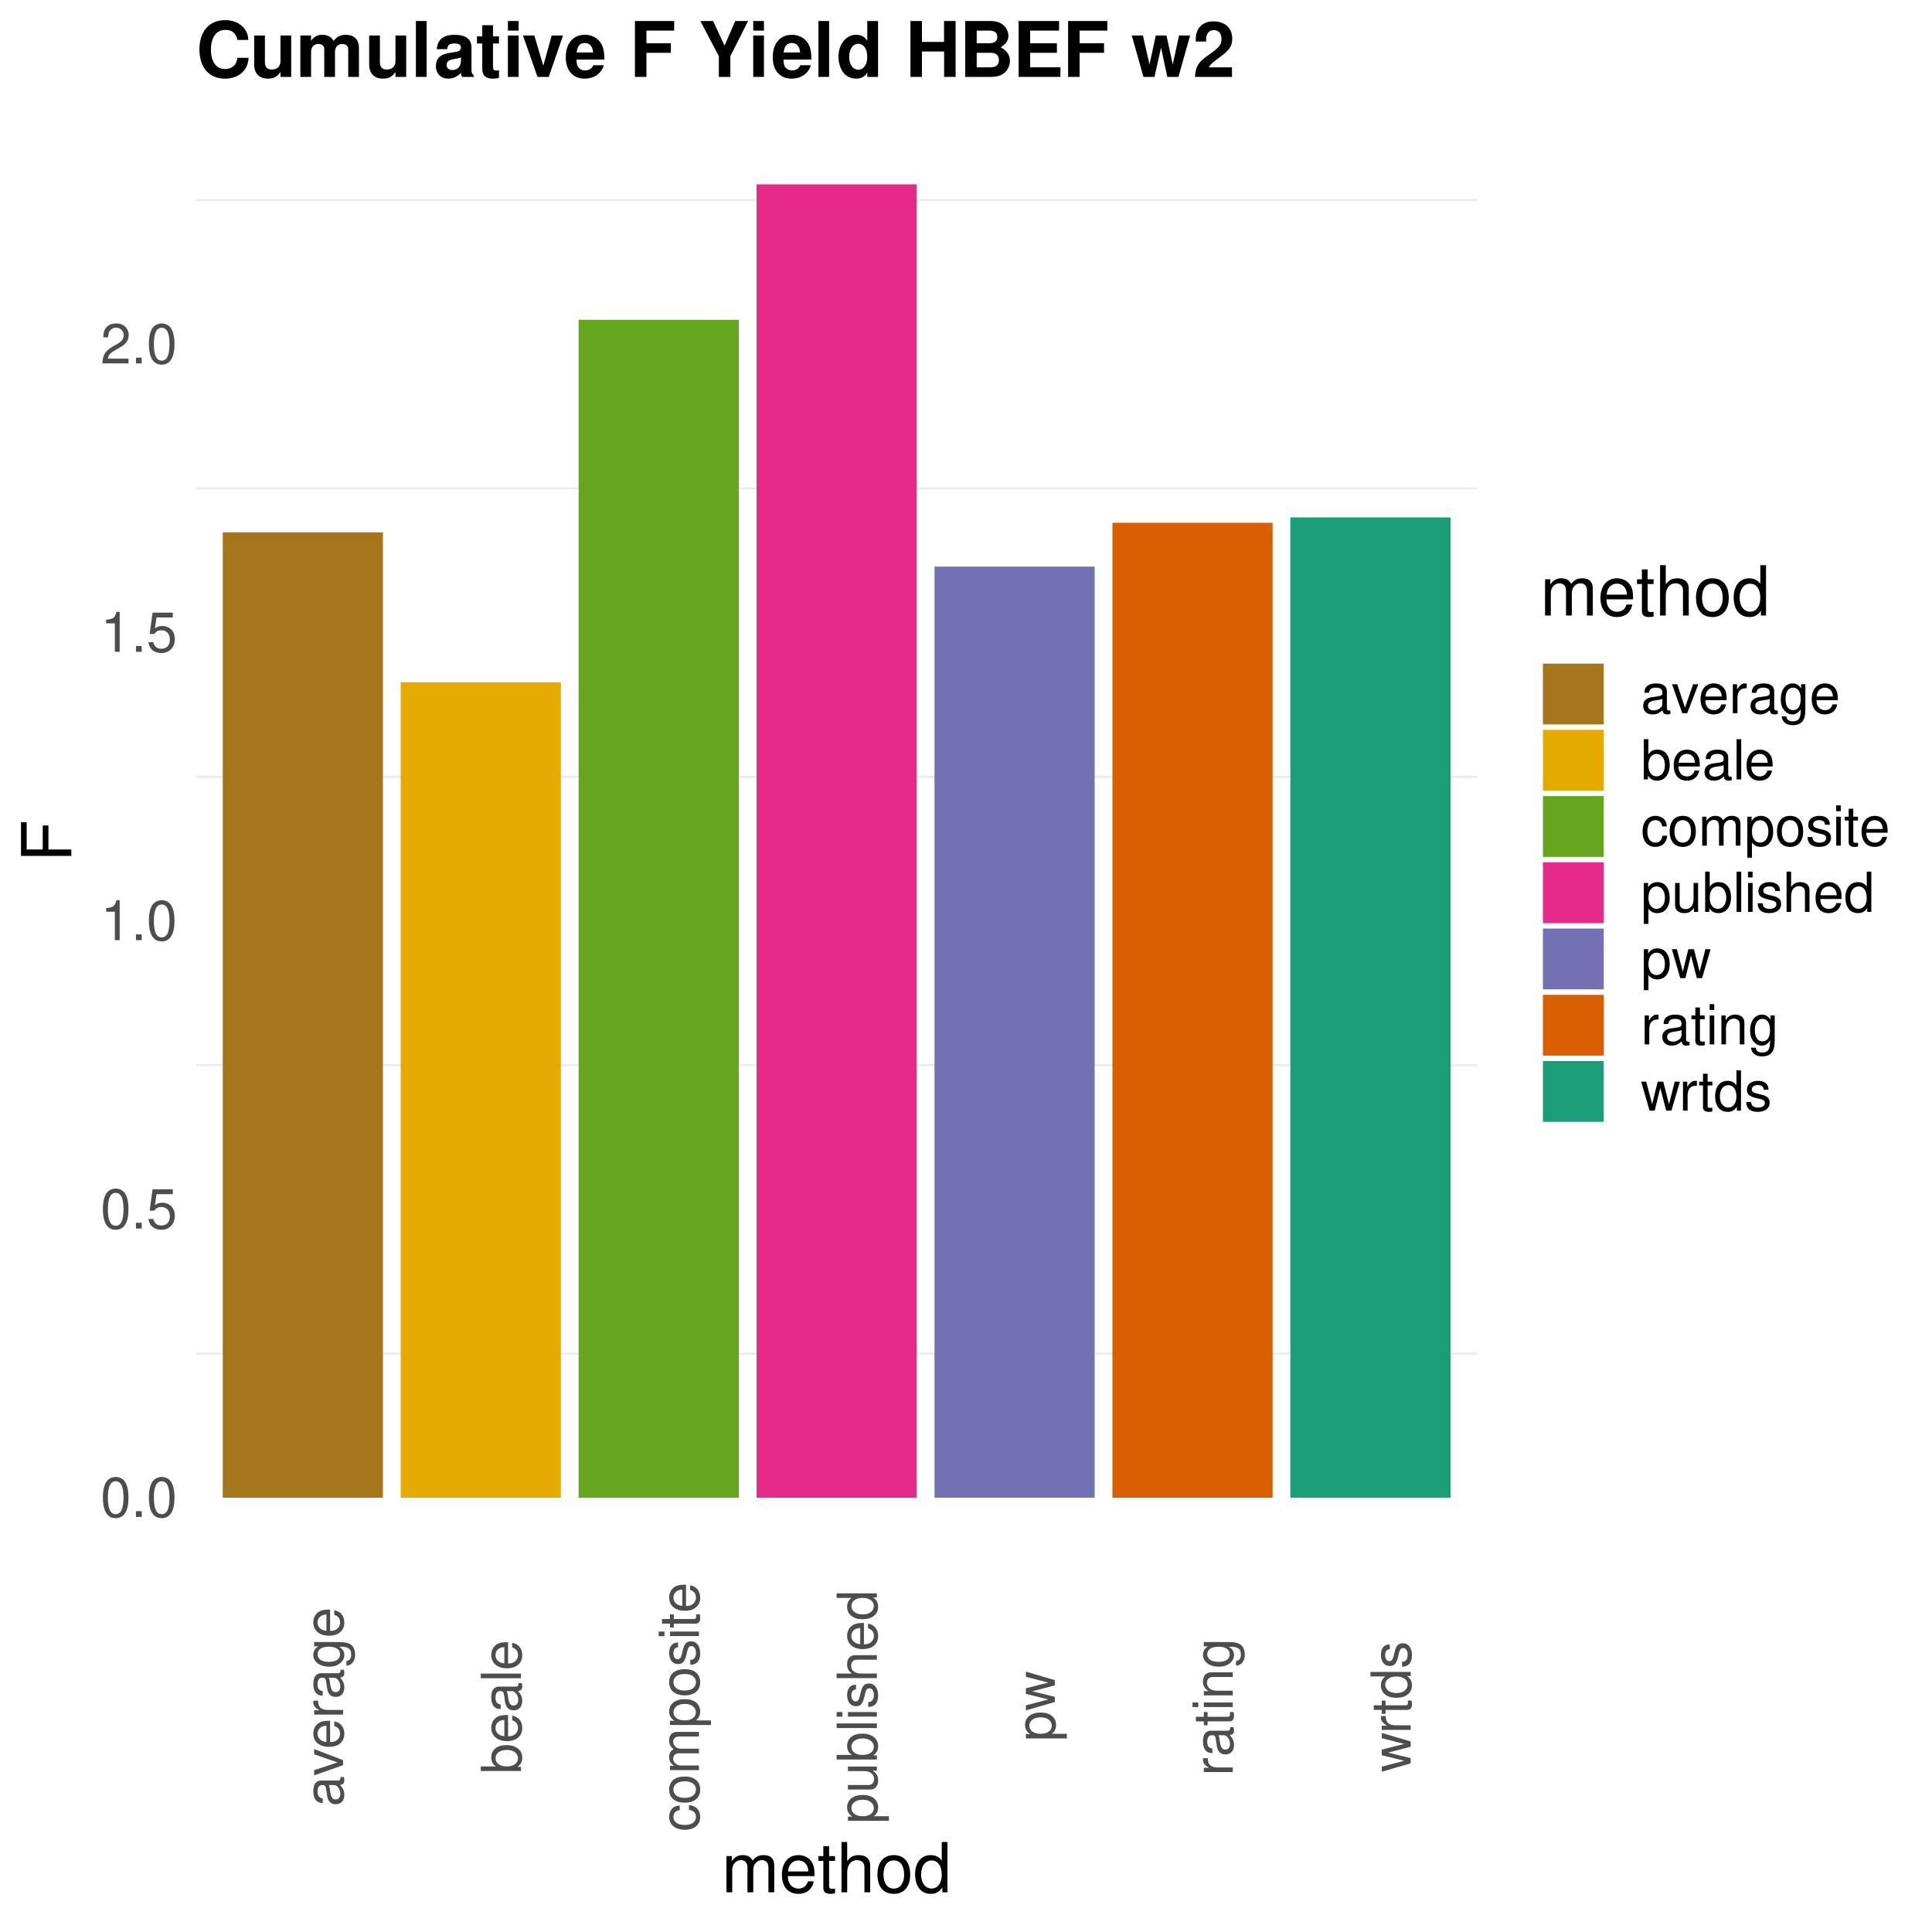 <?xml version="1.0" encoding="UTF-8"?>
<svg xmlns="http://www.w3.org/2000/svg" xmlns:xlink="http://www.w3.org/1999/xlink" width="504pt" height="504pt" viewBox="0 0 504 504" version="1.1">
<defs>
<g>
<symbol overflow="visible" id="glyph0-0">
<path style="stroke:none;" d=""/>
</symbol>
<symbol overflow="visible" id="glyph0-1">
<path style="stroke:none;" d="M 3.969 -10.422 C 3.016 -10.422 2.141 -9.984 1.609 -9.281 C 0.953 -8.359 0.625 -6.969 0.625 -5.047 C 0.625 -1.531 1.766 0.328 3.969 0.328 C 6.125 0.328 7.297 -1.531 7.297 -4.953 C 7.297 -6.969 6.984 -8.328 6.312 -9.281 C 5.781 -10 4.922 -10.422 3.969 -10.422 Z M 3.969 -9.297 C 5.328 -9.297 6 -7.891 6 -5.078 C 6 -2.109 5.344 -0.719 3.938 -0.719 C 2.594 -0.719 1.922 -2.156 1.922 -5.031 C 1.922 -7.891 2.594 -9.297 3.969 -9.297 Z M 3.969 -9.297 "/>
</symbol>
<symbol overflow="visible" id="glyph0-2">
<path style="stroke:none;" d="M 2.75 -1.5 L 1.25 -1.5 L 1.25 0 L 2.75 0 Z M 2.75 -1.5 "/>
</symbol>
<symbol overflow="visible" id="glyph0-3">
<path style="stroke:none;" d="M 6.859 -10.219 L 1.578 -10.219 L 0.828 -4.656 L 1.984 -4.656 C 2.578 -5.359 3.062 -5.609 3.875 -5.609 C 5.25 -5.609 6.094 -4.672 6.094 -3.156 C 6.094 -1.688 5.25 -0.797 3.859 -0.797 C 2.75 -0.797 2.078 -1.359 1.766 -2.5 L 0.5 -2.5 C 0.672 -1.672 0.828 -1.266 1.125 -0.891 C 1.703 -0.109 2.734 0.328 3.891 0.328 C 5.953 0.328 7.391 -1.172 7.391 -3.328 C 7.391 -5.344 6.047 -6.734 4.094 -6.734 C 3.375 -6.734 2.797 -6.547 2.203 -6.109 L 2.609 -8.953 L 6.859 -8.953 Z M 6.859 -10.219 "/>
</symbol>
<symbol overflow="visible" id="glyph0-4">
<path style="stroke:none;" d="M 3.734 -7.422 L 3.734 0 L 5 0 L 5 -10.422 L 4.156 -10.422 C 3.719 -8.812 3.422 -8.594 1.469 -8.344 L 1.469 -7.422 Z M 3.734 -7.422 "/>
</symbol>
<symbol overflow="visible" id="glyph0-5">
<path style="stroke:none;" d="M 7.297 -1.25 L 1.922 -1.25 C 2.047 -2.125 2.5 -2.672 3.766 -3.422 L 5.203 -4.234 C 6.625 -5.031 7.359 -6.094 7.359 -7.375 C 7.359 -8.234 7.016 -9.047 6.406 -9.609 C 5.812 -10.156 5.062 -10.422 4.094 -10.422 C 2.797 -10.422 1.828 -9.953 1.266 -9.062 C 0.906 -8.516 0.75 -7.859 0.719 -6.812 L 1.984 -6.812 C 2.031 -7.516 2.125 -7.938 2.297 -8.281 C 2.625 -8.922 3.281 -9.312 4.047 -9.312 C 5.203 -9.312 6.062 -8.469 6.062 -7.344 C 6.062 -6.516 5.594 -5.797 4.688 -5.266 L 3.359 -4.5 C 1.219 -3.266 0.609 -2.297 0.484 -0.016 L 7.297 -0.016 Z M 7.297 -1.25 "/>
</symbol>
<symbol overflow="visible" id="glyph0-6">
<path style="stroke:none;" d="M 7.703 -0.703 C 7.578 -0.672 7.516 -0.672 7.453 -0.672 C 7.031 -0.672 6.797 -0.891 6.797 -1.266 L 6.797 -5.703 C 6.797 -7.047 5.812 -7.766 3.969 -7.766 C 2.859 -7.766 1.969 -7.453 1.453 -6.891 C 1.109 -6.5 0.969 -6.062 0.938 -5.312 L 2.141 -5.312 C 2.25 -6.234 2.797 -6.656 3.922 -6.656 C 5.016 -6.656 5.609 -6.25 5.609 -5.531 L 5.609 -5.219 C 5.594 -4.703 5.328 -4.516 4.344 -4.375 C 2.656 -4.156 2.391 -4.109 1.938 -3.922 C 1.047 -3.547 0.609 -2.875 0.609 -1.906 C 0.609 -0.531 1.562 0.328 3.078 0.328 C 4.031 0.328 4.797 0 5.641 -0.781 C 5.734 0 6.109 0.328 6.891 0.328 C 7.141 0.328 7.297 0.297 7.703 0.203 Z M 5.609 -2.375 C 5.609 -1.969 5.484 -1.734 5.125 -1.391 C 4.641 -0.953 4.047 -0.719 3.344 -0.719 C 2.406 -0.719 1.859 -1.172 1.859 -1.938 C 1.859 -2.719 2.375 -3.125 3.672 -3.312 C 4.953 -3.484 5.203 -3.547 5.609 -3.734 Z M 5.609 -2.375 "/>
</symbol>
<symbol overflow="visible" id="glyph0-7">
<path style="stroke:none;" d="M 4.109 0 L 7 -7.547 L 5.641 -7.547 L 3.516 -1.422 L 1.5 -7.547 L 0.141 -7.547 L 2.797 0 Z M 4.109 0 "/>
</symbol>
<symbol overflow="visible" id="glyph0-8">
<path style="stroke:none;" d="M 7.391 -3.375 C 7.391 -4.531 7.297 -5.219 7.094 -5.781 C 6.594 -7.016 5.453 -7.766 4.031 -7.766 C 1.938 -7.766 0.578 -6.172 0.578 -3.672 C 0.578 -1.188 1.875 0.328 4 0.328 C 5.734 0.328 6.922 -0.641 7.234 -2.297 L 6.016 -2.297 C 5.688 -1.297 5.016 -0.781 4.047 -0.781 C 3.281 -0.781 2.641 -1.125 2.234 -1.75 C 1.938 -2.188 1.844 -2.625 1.828 -3.375 Z M 1.859 -4.344 C 1.953 -5.75 2.812 -6.656 4.016 -6.656 C 5.25 -6.656 6.094 -5.703 6.094 -4.344 Z M 1.859 -4.344 "/>
</symbol>
<symbol overflow="visible" id="glyph0-9">
<path style="stroke:none;" d="M 1 -7.547 L 1 0 L 2.203 0 L 2.203 -3.922 C 2.219 -5.734 2.969 -6.547 4.625 -6.5 L 4.625 -7.719 C 4.422 -7.75 4.312 -7.766 4.156 -7.766 C 3.391 -7.766 2.797 -7.297 2.109 -6.188 L 2.109 -7.547 Z M 1 -7.547 "/>
</symbol>
<symbol overflow="visible" id="glyph0-10">
<path style="stroke:none;" d="M 5.812 -7.547 L 5.812 -6.453 C 5.219 -7.359 4.547 -7.766 3.594 -7.766 C 1.766 -7.766 0.5 -6.062 0.5 -3.641 C 0.5 -2.375 0.812 -1.453 1.453 -0.688 C 2.016 -0.031 2.734 0.328 3.516 0.328 C 4.422 0.328 5.078 -0.078 5.703 -1.016 L 5.703 -0.641 C 5.703 1.391 5.141 2.125 3.641 2.125 C 2.625 2.125 2.094 1.734 1.969 0.859 L 0.75 0.859 C 0.859 2.266 1.969 3.141 3.609 3.141 C 4.719 3.141 5.641 2.781 6.141 2.172 C 6.719 1.469 6.922 0.531 6.922 -1.234 L 6.922 -7.547 Z M 3.719 -6.656 C 4.984 -6.656 5.703 -5.594 5.703 -3.672 C 5.703 -1.844 4.969 -0.781 3.719 -0.781 C 2.484 -0.781 1.75 -1.859 1.75 -3.719 C 1.75 -5.562 2.484 -6.656 3.719 -6.656 Z M 3.719 -6.656 "/>
</symbol>
<symbol overflow="visible" id="glyph0-11">
<path style="stroke:none;" d="M 0.781 -10.5 L 0.781 0 L 1.859 0 L 1.859 -0.969 C 2.438 -0.094 3.203 0.328 4.25 0.328 C 6.234 0.328 7.531 -1.297 7.531 -3.797 C 7.531 -6.25 6.312 -7.766 4.312 -7.766 C 3.266 -7.766 2.531 -7.375 1.969 -6.531 L 1.969 -10.5 Z M 4.078 -6.641 C 5.422 -6.641 6.281 -5.469 6.281 -3.672 C 6.281 -1.953 5.391 -0.797 4.078 -0.797 C 2.797 -0.797 1.969 -1.938 1.969 -3.719 C 1.969 -5.484 2.797 -6.641 4.078 -6.641 Z M 4.078 -6.641 "/>
</symbol>
<symbol overflow="visible" id="glyph0-12">
<path style="stroke:none;" d="M 2.188 -10.5 L 0.984 -10.5 L 0.984 0 L 2.188 0 Z M 2.188 -10.5 "/>
</symbol>
<symbol overflow="visible" id="glyph0-13">
<path style="stroke:none;" d="M 6.781 -5.016 C 6.734 -5.75 6.562 -6.219 6.281 -6.641 C 5.766 -7.344 4.859 -7.766 3.797 -7.766 C 1.75 -7.766 0.453 -6.156 0.453 -3.641 C 0.453 -1.203 1.75 0.328 3.781 0.328 C 5.594 0.328 6.734 -0.75 6.875 -2.594 L 5.656 -2.594 C 5.453 -1.391 4.844 -0.781 3.812 -0.781 C 2.5 -0.781 1.703 -1.859 1.703 -3.641 C 1.703 -5.531 2.484 -6.656 3.781 -6.656 C 4.797 -6.656 5.438 -6.062 5.578 -5.016 Z M 6.781 -5.016 "/>
</symbol>
<symbol overflow="visible" id="glyph0-14">
<path style="stroke:none;" d="M 3.922 -7.766 C 1.781 -7.766 0.516 -6.25 0.516 -3.719 C 0.516 -1.172 1.781 0.328 3.938 0.328 C 6.062 0.328 7.344 -1.188 7.344 -3.656 C 7.344 -6.281 6.109 -7.766 3.922 -7.766 Z M 3.938 -6.656 C 5.281 -6.656 6.094 -5.547 6.094 -3.672 C 6.094 -1.891 5.266 -0.781 3.938 -0.781 C 2.594 -0.781 1.766 -1.891 1.766 -3.719 C 1.766 -5.547 2.594 -6.656 3.938 -6.656 Z M 3.938 -6.656 "/>
</symbol>
<symbol overflow="visible" id="glyph0-15">
<path style="stroke:none;" d="M 1.016 -7.547 L 1.016 0 L 2.219 0 L 2.219 -4.734 C 2.219 -5.828 3.016 -6.719 3.984 -6.719 C 4.891 -6.719 5.391 -6.172 5.391 -5.203 L 5.391 0 L 6.594 0 L 6.594 -4.734 C 6.594 -5.828 7.391 -6.719 8.375 -6.719 C 9.25 -6.719 9.766 -6.156 9.766 -5.203 L 9.766 0 L 10.984 0 L 10.984 -5.656 C 10.984 -7.016 10.203 -7.766 8.781 -7.766 C 7.781 -7.766 7.172 -7.469 6.469 -6.609 C 6.016 -7.422 5.422 -7.766 4.438 -7.766 C 3.422 -7.766 2.75 -7.391 2.125 -6.484 L 2.125 -7.547 Z M 1.016 -7.547 "/>
</symbol>
<symbol overflow="visible" id="glyph0-16">
<path style="stroke:none;" d="M 0.781 3.141 L 1.984 3.141 L 1.984 -0.797 C 2.625 -0.016 3.328 0.328 4.312 0.328 C 6.266 0.328 7.531 -1.234 7.531 -3.641 C 7.531 -6.188 6.297 -7.766 4.297 -7.766 C 3.266 -7.766 2.453 -7.297 1.891 -6.406 L 1.891 -7.547 L 0.781 -7.547 Z M 4.094 -6.641 C 5.422 -6.641 6.281 -5.469 6.281 -3.672 C 6.281 -1.953 5.406 -0.797 4.094 -0.797 C 2.812 -0.797 1.984 -1.938 1.984 -3.719 C 1.984 -5.484 2.812 -6.641 4.094 -6.641 Z M 4.094 -6.641 "/>
</symbol>
<symbol overflow="visible" id="glyph0-17">
<path style="stroke:none;" d="M 6.312 -5.453 C 6.297 -6.922 5.312 -7.766 3.578 -7.766 C 1.812 -7.766 0.672 -6.859 0.672 -5.453 C 0.672 -4.281 1.281 -3.719 3.062 -3.281 L 4.188 -3.016 C 5.031 -2.812 5.359 -2.5 5.359 -1.969 C 5.359 -1.25 4.656 -0.781 3.594 -0.781 C 2.953 -0.781 2.406 -0.969 2.109 -1.281 C 1.922 -1.5 1.828 -1.719 1.75 -2.25 L 0.484 -2.25 C 0.547 -0.5 1.531 0.328 3.5 0.328 C 5.406 0.328 6.609 -0.609 6.609 -2.062 C 6.609 -3.188 5.984 -3.797 4.484 -4.156 L 3.328 -4.438 C 2.344 -4.672 1.938 -4.984 1.938 -5.516 C 1.938 -6.219 2.547 -6.656 3.531 -6.656 C 4.5 -6.656 5.016 -6.234 5.047 -5.453 Z M 6.312 -5.453 "/>
</symbol>
<symbol overflow="visible" id="glyph0-18">
<path style="stroke:none;" d="M 2.156 -7.547 L 0.969 -7.547 L 0.969 0 L 2.156 0 Z M 2.156 -10.5 L 0.953 -10.5 L 0.953 -8.984 L 2.156 -8.984 Z M 2.156 -10.5 "/>
</symbol>
<symbol overflow="visible" id="glyph0-19">
<path style="stroke:none;" d="M 3.656 -7.547 L 2.422 -7.547 L 2.422 -9.625 L 1.219 -9.625 L 1.219 -7.547 L 0.203 -7.547 L 0.203 -6.562 L 1.219 -6.562 L 1.219 -0.859 C 1.219 -0.094 1.75 0.328 2.672 0.328 C 3 0.328 3.25 0.297 3.656 0.234 L 3.656 -0.781 C 3.484 -0.734 3.328 -0.719 3.078 -0.719 C 2.562 -0.719 2.422 -0.859 2.422 -1.391 L 2.422 -6.562 L 3.656 -6.562 Z M 3.656 -7.547 "/>
</symbol>
<symbol overflow="visible" id="glyph0-20">
<path style="stroke:none;" d="M 6.938 0 L 6.938 -7.547 L 5.75 -7.547 L 5.75 -3.266 C 5.75 -1.734 4.938 -0.719 3.688 -0.719 C 2.734 -0.719 2.125 -1.297 2.125 -2.203 L 2.125 -7.547 L 0.938 -7.547 L 0.938 -1.734 C 0.938 -0.469 1.875 0.328 3.344 0.328 C 4.453 0.328 5.156 -0.062 5.859 -1.047 L 5.859 0 Z M 6.938 0 "/>
</symbol>
<symbol overflow="visible" id="glyph0-21">
<path style="stroke:none;" d="M 1.016 -10.5 L 1.016 0 L 2.203 0 L 2.203 -4.156 C 2.203 -5.703 3.016 -6.719 4.25 -6.719 C 4.656 -6.719 5.031 -6.594 5.312 -6.375 C 5.656 -6.125 5.812 -5.766 5.812 -5.234 L 5.812 0 L 7 0 L 7 -5.703 C 7 -6.969 6.094 -7.766 4.625 -7.766 C 3.562 -7.766 2.906 -7.438 2.203 -6.516 L 2.203 -10.5 Z M 1.016 -10.5 "/>
</symbol>
<symbol overflow="visible" id="glyph0-22">
<path style="stroke:none;" d="M 7.125 -10.5 L 5.938 -10.5 L 5.938 -6.594 C 5.438 -7.359 4.625 -7.766 3.609 -7.766 C 1.656 -7.766 0.375 -6.188 0.375 -3.781 C 0.375 -1.234 1.609 0.328 3.656 0.328 C 4.703 0.328 5.422 -0.062 6.062 -1 L 6.062 0 L 7.125 0 Z M 3.812 -6.641 C 5.109 -6.641 5.938 -5.5 5.938 -3.688 C 5.938 -1.938 5.094 -0.797 3.828 -0.797 C 2.5 -0.797 1.625 -1.953 1.625 -3.719 C 1.625 -5.469 2.5 -6.641 3.812 -6.641 Z M 3.812 -6.641 "/>
</symbol>
<symbol overflow="visible" id="glyph0-23">
<path style="stroke:none;" d="M 7.984 0 L 10.203 -7.547 L 8.844 -7.547 L 7.344 -1.672 L 5.859 -7.547 L 4.391 -7.547 L 2.953 -1.672 L 1.406 -7.547 L 0.094 -7.547 L 2.281 0 L 3.625 0 L 5.078 -5.922 L 6.609 0 Z M 7.984 0 "/>
</symbol>
<symbol overflow="visible" id="glyph0-24">
<path style="stroke:none;" d="M 1.016 -7.547 L 1.016 0 L 2.219 0 L 2.219 -4.156 C 2.219 -5.703 3.031 -6.719 4.266 -6.719 C 5.219 -6.719 5.812 -6.141 5.812 -5.234 L 5.812 0 L 7.016 0 L 7.016 -5.703 C 7.016 -6.953 6.078 -7.766 4.625 -7.766 C 3.5 -7.766 2.781 -7.328 2.125 -6.281 L 2.125 -7.547 Z M 1.016 -7.547 "/>
</symbol>
<symbol overflow="visible" id="glyph1-0">
<path style="stroke:none;" d=""/>
</symbol>
<symbol overflow="visible" id="glyph1-1">
<path style="stroke:none;" d="M -0.703 -7.703 C -0.672 -7.578 -0.672 -7.516 -0.672 -7.453 C -0.672 -7.031 -0.891 -6.797 -1.266 -6.797 L -5.703 -6.797 C -7.047 -6.797 -7.766 -5.812 -7.766 -3.969 C -7.766 -2.859 -7.453 -1.969 -6.891 -1.453 C -6.5 -1.109 -6.062 -0.969 -5.312 -0.938 L -5.312 -2.141 C -6.234 -2.25 -6.656 -2.797 -6.656 -3.922 C -6.656 -5.016 -6.25 -5.609 -5.531 -5.609 L -5.219 -5.609 C -4.703 -5.594 -4.516 -5.328 -4.375 -4.344 C -4.156 -2.656 -4.109 -2.391 -3.922 -1.938 C -3.547 -1.047 -2.875 -0.609 -1.906 -0.609 C -0.531 -0.609 0.328 -1.562 0.328 -3.078 C 0.328 -4.031 0 -4.797 -0.781 -5.641 C 0 -5.734 0.328 -6.109 0.328 -6.891 C 0.328 -7.141 0.297 -7.297 0.203 -7.703 Z M -2.375 -5.609 C -1.969 -5.609 -1.734 -5.484 -1.391 -5.125 C -0.953 -4.641 -0.719 -4.047 -0.719 -3.344 C -0.719 -2.406 -1.172 -1.859 -1.938 -1.859 C -2.719 -1.859 -3.125 -2.375 -3.312 -3.672 C -3.484 -4.953 -3.547 -5.203 -3.734 -5.609 Z M -2.375 -5.609 "/>
</symbol>
<symbol overflow="visible" id="glyph1-2">
<path style="stroke:none;" d="M 0 -4.109 L -7.547 -7 L -7.547 -5.641 L -1.422 -3.516 L -7.547 -1.5 L -7.547 -0.141 L 0 -2.797 Z M 0 -4.109 "/>
</symbol>
<symbol overflow="visible" id="glyph1-3">
<path style="stroke:none;" d="M -3.375 -7.391 C -4.531 -7.391 -5.219 -7.297 -5.781 -7.094 C -7.016 -6.594 -7.766 -5.453 -7.766 -4.031 C -7.766 -1.938 -6.172 -0.578 -3.672 -0.578 C -1.188 -0.578 0.328 -1.875 0.328 -4 C 0.328 -5.734 -0.641 -6.922 -2.297 -7.234 L -2.297 -6.016 C -1.297 -5.688 -0.781 -5.016 -0.781 -4.047 C -0.781 -3.281 -1.125 -2.641 -1.75 -2.234 C -2.188 -1.938 -2.625 -1.844 -3.375 -1.828 Z M -4.344 -1.859 C -5.75 -1.953 -6.656 -2.812 -6.656 -4.016 C -6.656 -5.25 -5.703 -6.094 -4.344 -6.094 Z M -4.344 -1.859 "/>
</symbol>
<symbol overflow="visible" id="glyph1-4">
<path style="stroke:none;" d="M -7.547 -1 L 0 -1 L 0 -2.203 L -3.922 -2.203 C -5.734 -2.219 -6.547 -2.969 -6.5 -4.625 L -7.719 -4.625 C -7.75 -4.422 -7.766 -4.312 -7.766 -4.156 C -7.766 -3.391 -7.297 -2.797 -6.188 -2.109 L -7.547 -2.109 Z M -7.547 -1 "/>
</symbol>
<symbol overflow="visible" id="glyph1-5">
<path style="stroke:none;" d="M -7.547 -5.812 L -6.453 -5.812 C -7.359 -5.219 -7.766 -4.547 -7.766 -3.594 C -7.766 -1.766 -6.062 -0.5 -3.641 -0.5 C -2.375 -0.5 -1.453 -0.812 -0.688 -1.453 C -0.031 -2.016 0.328 -2.734 0.328 -3.516 C 0.328 -4.422 -0.078 -5.078 -1.016 -5.703 L -0.641 -5.703 C 1.391 -5.703 2.125 -5.141 2.125 -3.641 C 2.125 -2.625 1.734 -2.094 0.859 -1.969 L 0.859 -0.75 C 2.266 -0.859 3.141 -1.969 3.141 -3.609 C 3.141 -4.719 2.781 -5.641 2.172 -6.141 C 1.469 -6.719 0.531 -6.922 -1.234 -6.922 L -7.547 -6.922 Z M -6.656 -3.719 C -6.656 -4.984 -5.594 -5.703 -3.672 -5.703 C -1.844 -5.703 -0.781 -4.969 -0.781 -3.719 C -0.781 -2.484 -1.859 -1.75 -3.719 -1.75 C -5.562 -1.75 -6.656 -2.484 -6.656 -3.719 Z M -6.656 -3.719 "/>
</symbol>
<symbol overflow="visible" id="glyph1-6">
<path style="stroke:none;" d="M -10.5 -0.781 L 0 -0.781 L 0 -1.859 L -0.969 -1.859 C -0.094 -2.438 0.328 -3.203 0.328 -4.25 C 0.328 -6.234 -1.297 -7.531 -3.797 -7.531 C -6.25 -7.531 -7.766 -6.312 -7.766 -4.312 C -7.766 -3.266 -7.375 -2.531 -6.531 -1.969 L -10.5 -1.969 Z M -6.641 -4.078 C -6.641 -5.422 -5.469 -6.281 -3.672 -6.281 C -1.953 -6.281 -0.797 -5.391 -0.797 -4.078 C -0.797 -2.797 -1.938 -1.969 -3.719 -1.969 C -5.484 -1.969 -6.641 -2.797 -6.641 -4.078 Z M -6.641 -4.078 "/>
</symbol>
<symbol overflow="visible" id="glyph1-7">
<path style="stroke:none;" d="M -10.5 -2.188 L -10.5 -0.984 L 0 -0.984 L 0 -2.188 Z M -10.5 -2.188 "/>
</symbol>
<symbol overflow="visible" id="glyph1-8">
<path style="stroke:none;" d="M -5.016 -6.781 C -5.75 -6.734 -6.219 -6.562 -6.641 -6.281 C -7.344 -5.766 -7.766 -4.859 -7.766 -3.797 C -7.766 -1.75 -6.156 -0.453 -3.641 -0.453 C -1.203 -0.453 0.328 -1.75 0.328 -3.781 C 0.328 -5.594 -0.75 -6.734 -2.594 -6.875 L -2.594 -5.656 C -1.391 -5.453 -0.781 -4.844 -0.781 -3.812 C -0.781 -2.5 -1.859 -1.703 -3.641 -1.703 C -5.531 -1.703 -6.656 -2.484 -6.656 -3.781 C -6.656 -4.797 -6.062 -5.438 -5.016 -5.578 Z M -5.016 -6.781 "/>
</symbol>
<symbol overflow="visible" id="glyph1-9">
<path style="stroke:none;" d="M -7.766 -3.922 C -7.766 -1.781 -6.25 -0.516 -3.719 -0.516 C -1.172 -0.516 0.328 -1.781 0.328 -3.938 C 0.328 -6.062 -1.188 -7.344 -3.656 -7.344 C -6.281 -7.344 -7.766 -6.109 -7.766 -3.922 Z M -6.656 -3.938 C -6.656 -5.281 -5.547 -6.094 -3.672 -6.094 C -1.891 -6.094 -0.781 -5.266 -0.781 -3.938 C -0.781 -2.594 -1.891 -1.766 -3.719 -1.766 C -5.547 -1.766 -6.656 -2.594 -6.656 -3.938 Z M -6.656 -3.938 "/>
</symbol>
<symbol overflow="visible" id="glyph1-10">
<path style="stroke:none;" d="M -7.547 -1.016 L 0 -1.016 L 0 -2.219 L -4.734 -2.219 C -5.828 -2.219 -6.719 -3.016 -6.719 -3.984 C -6.719 -4.891 -6.172 -5.391 -5.203 -5.391 L 0 -5.391 L 0 -6.594 L -4.734 -6.594 C -5.828 -6.594 -6.719 -7.391 -6.719 -8.375 C -6.719 -9.25 -6.156 -9.766 -5.203 -9.766 L 0 -9.766 L 0 -10.984 L -5.656 -10.984 C -7.016 -10.984 -7.766 -10.203 -7.766 -8.781 C -7.766 -7.781 -7.469 -7.172 -6.609 -6.469 C -7.422 -6.016 -7.766 -5.422 -7.766 -4.438 C -7.766 -3.422 -7.391 -2.75 -6.484 -2.125 L -7.547 -2.125 Z M -7.547 -1.016 "/>
</symbol>
<symbol overflow="visible" id="glyph1-11">
<path style="stroke:none;" d="M 3.141 -0.781 L 3.141 -1.984 L -0.797 -1.984 C -0.016 -2.625 0.328 -3.328 0.328 -4.312 C 0.328 -6.266 -1.234 -7.531 -3.641 -7.531 C -6.188 -7.531 -7.766 -6.297 -7.766 -4.297 C -7.766 -3.266 -7.297 -2.453 -6.406 -1.891 L -7.547 -1.891 L -7.547 -0.781 Z M -6.641 -4.094 C -6.641 -5.422 -5.469 -6.281 -3.672 -6.281 C -1.953 -6.281 -0.797 -5.406 -0.797 -4.094 C -0.797 -2.812 -1.938 -1.984 -3.719 -1.984 C -5.484 -1.984 -6.641 -2.812 -6.641 -4.094 Z M -6.641 -4.094 "/>
</symbol>
<symbol overflow="visible" id="glyph1-12">
<path style="stroke:none;" d="M -5.453 -6.312 C -6.922 -6.297 -7.766 -5.312 -7.766 -3.578 C -7.766 -1.812 -6.859 -0.672 -5.453 -0.672 C -4.281 -0.672 -3.719 -1.281 -3.281 -3.062 L -3.016 -4.188 C -2.812 -5.031 -2.5 -5.359 -1.969 -5.359 C -1.25 -5.359 -0.781 -4.656 -0.781 -3.594 C -0.781 -2.953 -0.969 -2.406 -1.281 -2.109 C -1.5 -1.922 -1.719 -1.828 -2.25 -1.75 L -2.25 -0.484 C -0.5 -0.547 0.328 -1.531 0.328 -3.5 C 0.328 -5.406 -0.609 -6.609 -2.062 -6.609 C -3.188 -6.609 -3.797 -5.984 -4.156 -4.484 L -4.438 -3.328 C -4.672 -2.344 -4.984 -1.938 -5.516 -1.938 C -6.219 -1.938 -6.656 -2.547 -6.656 -3.531 C -6.656 -4.5 -6.234 -5.016 -5.453 -5.047 Z M -5.453 -6.312 "/>
</symbol>
<symbol overflow="visible" id="glyph1-13">
<path style="stroke:none;" d="M -7.547 -2.156 L -7.547 -0.969 L 0 -0.969 L 0 -2.156 Z M -10.5 -2.156 L -10.5 -0.953 L -8.984 -0.953 L -8.984 -2.156 Z M -10.5 -2.156 "/>
</symbol>
<symbol overflow="visible" id="glyph1-14">
<path style="stroke:none;" d="M -7.547 -3.656 L -7.547 -2.422 L -9.625 -2.422 L -9.625 -1.219 L -7.547 -1.219 L -7.547 -0.203 L -6.562 -0.203 L -6.562 -1.219 L -0.859 -1.219 C -0.094 -1.219 0.328 -1.75 0.328 -2.672 C 0.328 -3 0.297 -3.25 0.234 -3.656 L -0.781 -3.656 C -0.734 -3.484 -0.719 -3.328 -0.719 -3.078 C -0.719 -2.562 -0.859 -2.422 -1.391 -2.422 L -6.562 -2.422 L -6.562 -3.656 Z M -7.547 -3.656 "/>
</symbol>
<symbol overflow="visible" id="glyph1-15">
<path style="stroke:none;" d="M 0 -6.938 L -7.547 -6.938 L -7.547 -5.75 L -3.266 -5.75 C -1.734 -5.75 -0.719 -4.938 -0.719 -3.688 C -0.719 -2.734 -1.297 -2.125 -2.203 -2.125 L -7.547 -2.125 L -7.547 -0.938 L -1.734 -0.938 C -0.469 -0.938 0.328 -1.875 0.328 -3.344 C 0.328 -4.453 -0.062 -5.156 -1.047 -5.859 L 0 -5.859 Z M 0 -6.938 "/>
</symbol>
<symbol overflow="visible" id="glyph1-16">
<path style="stroke:none;" d="M -10.5 -1.016 L 0 -1.016 L 0 -2.203 L -4.156 -2.203 C -5.703 -2.203 -6.719 -3.016 -6.719 -4.25 C -6.719 -4.656 -6.594 -5.031 -6.375 -5.312 C -6.125 -5.656 -5.766 -5.812 -5.234 -5.812 L 0 -5.812 L 0 -7 L -5.703 -7 C -6.969 -7 -7.766 -6.094 -7.766 -4.625 C -7.766 -3.562 -7.438 -2.906 -6.516 -2.203 L -10.5 -2.203 Z M -10.5 -1.016 "/>
</symbol>
<symbol overflow="visible" id="glyph1-17">
<path style="stroke:none;" d="M -10.5 -7.125 L -10.5 -5.938 L -6.594 -5.938 C -7.359 -5.438 -7.766 -4.625 -7.766 -3.609 C -7.766 -1.656 -6.188 -0.375 -3.781 -0.375 C -1.234 -0.375 0.328 -1.609 0.328 -3.656 C 0.328 -4.703 -0.062 -5.422 -1 -6.062 L 0 -6.062 L 0 -7.125 Z M -6.641 -3.812 C -6.641 -5.109 -5.5 -5.938 -3.688 -5.938 C -1.938 -5.938 -0.797 -5.094 -0.797 -3.828 C -0.797 -2.5 -1.953 -1.625 -3.719 -1.625 C -5.469 -1.625 -6.641 -2.5 -6.641 -3.812 Z M -6.641 -3.812 "/>
</symbol>
<symbol overflow="visible" id="glyph1-18">
<path style="stroke:none;" d="M 0 -7.984 L -7.547 -10.203 L -7.547 -8.844 L -1.672 -7.344 L -7.547 -5.859 L -7.547 -4.391 L -1.672 -2.953 L -7.547 -1.406 L -7.547 -0.094 L 0 -2.281 L 0 -3.625 L -5.922 -5.078 L 0 -6.609 Z M 0 -7.984 "/>
</symbol>
<symbol overflow="visible" id="glyph1-19">
<path style="stroke:none;" d="M -7.547 -1.016 L 0 -1.016 L 0 -2.219 L -4.156 -2.219 C -5.703 -2.219 -6.719 -3.031 -6.719 -4.266 C -6.719 -5.219 -6.141 -5.812 -5.234 -5.812 L 0 -5.812 L 0 -7.016 L -5.703 -7.016 C -6.953 -7.016 -7.766 -6.078 -7.766 -4.625 C -7.766 -3.5 -7.328 -2.781 -6.281 -2.125 L -7.547 -2.125 Z M -7.547 -1.016 "/>
</symbol>
<symbol overflow="visible" id="glyph2-0">
<path style="stroke:none;" d=""/>
</symbol>
<symbol overflow="visible" id="glyph2-1">
<path style="stroke:none;" d="M 1.266 -9.438 L 1.266 0 L 2.766 0 L 2.766 -5.922 C 2.766 -7.297 3.766 -8.391 4.984 -8.391 C 6.109 -8.391 6.734 -7.703 6.734 -6.5 L 6.734 0 L 8.25 0 L 8.25 -5.922 C 8.25 -7.297 9.234 -8.391 10.453 -8.391 C 11.562 -8.391 12.203 -7.688 12.203 -6.5 L 12.203 0 L 13.719 0 L 13.719 -7.078 C 13.719 -8.766 12.75 -9.703 10.984 -9.703 C 9.719 -9.703 8.969 -9.328 8.078 -8.266 C 7.531 -9.266 6.766 -9.703 5.547 -9.703 C 4.281 -9.703 3.438 -9.234 2.641 -8.094 L 2.641 -9.438 Z M 1.266 -9.438 "/>
</symbol>
<symbol overflow="visible" id="glyph2-2">
<path style="stroke:none;" d="M 9.234 -4.219 C 9.234 -5.656 9.125 -6.516 8.859 -7.219 C 8.25 -8.766 6.797 -9.703 5.047 -9.703 C 2.406 -9.703 0.719 -7.703 0.719 -4.594 C 0.719 -1.469 2.344 0.406 5 0.406 C 7.156 0.406 8.656 -0.812 9.031 -2.859 L 7.531 -2.859 C 7.109 -1.625 6.266 -0.969 5.062 -0.969 C 4.109 -0.969 3.297 -1.406 2.797 -2.203 C 2.438 -2.734 2.297 -3.281 2.281 -4.219 Z M 2.328 -5.438 C 2.453 -7.188 3.516 -8.312 5.016 -8.312 C 6.547 -8.312 7.609 -7.125 7.609 -5.438 Z M 2.328 -5.438 "/>
</symbol>
<symbol overflow="visible" id="glyph2-3">
<path style="stroke:none;" d="M 4.578 -9.438 L 3.031 -9.438 L 3.031 -12.031 L 1.531 -12.031 L 1.531 -9.438 L 0.25 -9.438 L 0.25 -8.203 L 1.531 -8.203 L 1.531 -1.078 C 1.531 -0.109 2.172 0.406 3.344 0.406 C 3.75 0.406 4.062 0.375 4.578 0.281 L 4.578 -0.969 C 4.359 -0.922 4.156 -0.906 3.859 -0.906 C 3.203 -0.906 3.031 -1.078 3.031 -1.75 L 3.031 -8.203 L 4.578 -8.203 Z M 4.578 -9.438 "/>
</symbol>
<symbol overflow="visible" id="glyph2-4">
<path style="stroke:none;" d="M 1.266 -13.125 L 1.266 0 L 2.75 0 L 2.75 -5.203 C 2.75 -7.125 3.766 -8.391 5.312 -8.391 C 5.812 -8.391 6.281 -8.25 6.641 -7.969 C 7.078 -7.656 7.25 -7.203 7.25 -6.531 L 7.25 0 L 8.75 0 L 8.75 -7.125 C 8.75 -8.719 7.609 -9.703 5.781 -9.703 C 4.453 -9.703 3.641 -9.281 2.75 -8.141 L 2.75 -13.125 Z M 1.266 -13.125 "/>
</symbol>
<symbol overflow="visible" id="glyph2-5">
<path style="stroke:none;" d="M 4.891 -9.703 C 2.234 -9.703 0.641 -7.812 0.641 -4.641 C 0.641 -1.453 2.234 0.406 4.906 0.406 C 7.578 0.406 9.188 -1.469 9.188 -4.578 C 9.188 -7.844 7.625 -9.703 4.891 -9.703 Z M 4.906 -8.312 C 6.609 -8.312 7.609 -6.938 7.609 -4.594 C 7.609 -2.359 6.562 -0.969 4.906 -0.969 C 3.234 -0.969 2.219 -2.359 2.219 -4.641 C 2.219 -6.938 3.234 -8.312 4.906 -8.312 Z M 4.906 -8.312 "/>
</symbol>
<symbol overflow="visible" id="glyph2-6">
<path style="stroke:none;" d="M 8.906 -13.125 L 7.422 -13.125 L 7.422 -8.25 C 6.781 -9.203 5.781 -9.703 4.516 -9.703 C 2.062 -9.703 0.469 -7.734 0.469 -4.734 C 0.469 -1.547 2.016 0.406 4.578 0.406 C 5.875 0.406 6.766 -0.078 7.578 -1.234 L 7.578 0 L 8.906 0 Z M 4.766 -8.297 C 6.391 -8.297 7.422 -6.875 7.422 -4.609 C 7.422 -2.438 6.375 -0.984 4.781 -0.984 C 3.125 -0.984 2.031 -2.453 2.031 -4.641 C 2.031 -6.844 3.125 -8.297 4.766 -8.297 Z M 4.766 -8.297 "/>
</symbol>
<symbol overflow="visible" id="glyph3-0">
<path style="stroke:none;" d=""/>
</symbol>
<symbol overflow="visible" id="glyph3-1">
<path style="stroke:none;" d="M -5.969 -3.297 L -5.969 -9.562 L -7.453 -9.562 L -7.453 -3.297 L -11.641 -3.297 L -11.641 -10.422 L -13.125 -10.422 L -13.125 -1.625 L 0 -1.625 L 0 -3.297 Z M -5.969 -3.297 "/>
</symbol>
<symbol overflow="visible" id="glyph4-0">
<path style="stroke:none;" d=""/>
</symbol>
<symbol overflow="visible" id="glyph4-1">
<path style="stroke:none;" d="M 13.641 -9.641 C 13.547 -10.906 13.281 -11.703 12.656 -12.516 C 11.547 -14 9.734 -14.812 7.562 -14.812 C 3.438 -14.812 0.875 -11.875 0.875 -7.156 C 0.875 -2.453 3.422 0.453 7.484 0.453 C 11.125 0.453 13.516 -1.641 13.703 -4.984 L 10.781 -4.984 C 10.578 -3.125 9.422 -2.062 7.562 -2.062 C 5.234 -2.062 3.875 -3.938 3.875 -7.125 C 3.875 -10.344 5.297 -12.266 7.656 -12.266 C 9.406 -12.266 10.375 -11.422 10.781 -9.641 Z M 13.641 -9.641 "/>
</symbol>
<symbol overflow="visible" id="glyph4-2">
<path style="stroke:none;" d="M 10.812 0 L 10.812 -10.797 L 8.016 -10.797 L 8.016 -4.047 C 8.016 -2.766 7.141 -1.922 5.766 -1.922 C 4.562 -1.922 3.953 -2.562 3.953 -3.859 L 3.953 -10.797 L 1.156 -10.797 L 1.156 -3.281 C 1.156 -0.875 2.453 0.453 4.781 0.453 C 6.234 0.453 7.219 -0.062 8.016 -1.281 L 8.016 0 Z M 10.812 0 "/>
</symbol>
<symbol overflow="visible" id="glyph4-3">
<path style="stroke:none;" d="M 1.203 -10.797 L 1.203 0 L 4 0 L 4 -6.484 C 4 -7.812 4.719 -8.594 5.922 -8.594 C 6.859 -8.594 7.438 -8.062 7.438 -7.203 L 7.438 0 L 10.234 0 L 10.234 -6.484 C 10.234 -7.797 10.953 -8.594 12.156 -8.594 C 13.094 -8.594 13.688 -8.062 13.688 -7.203 L 13.688 0 L 16.484 0 L 16.484 -7.641 C 16.484 -9.734 15.203 -10.984 13.047 -10.984 C 11.656 -10.984 10.719 -10.5 9.875 -9.375 C 9.359 -10.406 8.281 -10.984 6.938 -10.984 C 5.703 -10.984 4.906 -10.578 3.984 -9.453 L 3.984 -10.797 Z M 1.203 -10.797 "/>
</symbol>
<symbol overflow="visible" id="glyph4-4">
<path style="stroke:none;" d="M 4.141 -14.578 L 1.344 -14.578 L 1.344 0 L 4.141 0 Z M 4.141 -14.578 "/>
</symbol>
<symbol overflow="visible" id="glyph4-5">
<path style="stroke:none;" d="M 10.484 -0.344 C 10 -0.797 9.844 -1.125 9.844 -1.656 L 9.844 -7.656 C 9.844 -9.859 8.344 -10.984 5.422 -10.984 C 2.5 -10.984 0.984 -9.734 0.797 -7.234 L 3.5 -7.234 C 3.641 -8.359 4.094 -8.719 5.484 -8.719 C 6.562 -8.719 7.094 -8.359 7.094 -7.641 C 7.094 -7.281 6.922 -6.984 6.625 -6.797 C 6.234 -6.594 6.234 -6.594 4.859 -6.375 L 3.734 -6.188 C 1.594 -5.812 0.562 -4.719 0.562 -2.781 C 0.562 -0.844 1.859 0.453 3.844 0.453 C 5.047 0.453 6.125 -0.047 7.125 -1.078 C 7.125 -0.516 7.188 -0.312 7.438 0 L 10.484 0 Z M 7.094 -4.344 C 7.094 -2.719 6.297 -1.797 4.875 -1.797 C 3.938 -1.797 3.359 -2.297 3.359 -3.094 C 3.359 -3.938 3.797 -4.344 4.953 -4.578 L 5.922 -4.766 C 6.656 -4.906 6.781 -4.938 7.094 -5.094 Z M 7.094 -4.344 "/>
</symbol>
<symbol overflow="visible" id="glyph4-6">
<path style="stroke:none;" d="M 6.016 -10.578 L 4.453 -10.578 L 4.453 -13.484 L 1.656 -13.484 L 1.656 -10.578 L 0.281 -10.578 L 0.281 -8.719 L 1.656 -8.719 L 1.656 -2.078 C 1.656 -0.375 2.562 0.453 4.406 0.453 C 5.047 0.453 5.5 0.406 6.016 0.234 L 6.016 -1.719 C 5.734 -1.688 5.594 -1.656 5.375 -1.656 C 4.641 -1.656 4.453 -1.875 4.453 -2.844 L 4.453 -8.719 L 6.016 -8.719 Z M 6.016 -10.578 "/>
</symbol>
<symbol overflow="visible" id="glyph4-7">
<path style="stroke:none;" d="M 4.141 -10.797 L 1.344 -10.797 L 1.344 0 L 4.141 0 Z M 4.141 -14.578 L 1.344 -14.578 L 1.344 -12.078 L 4.141 -12.078 Z M 4.141 -14.578 "/>
</symbol>
<symbol overflow="visible" id="glyph4-8">
<path style="stroke:none;" d="M 7 0 L 10.719 -10.797 L 7.766 -10.797 L 5.578 -2.906 L 3.234 -10.797 L 0.281 -10.797 L 4.062 0 Z M 7 0 "/>
</symbol>
<symbol overflow="visible" id="glyph4-9">
<path style="stroke:none;" d="M 10.484 -4.516 C 10.5 -4.766 10.5 -4.859 10.5 -5 C 10.5 -6.078 10.344 -7.078 10.078 -7.844 C 9.359 -9.797 7.625 -10.984 5.438 -10.984 C 2.344 -10.984 0.438 -8.734 0.438 -5.125 C 0.438 -1.656 2.312 0.453 5.375 0.453 C 7.797 0.453 9.766 -0.906 10.375 -3.047 L 7.625 -3.047 C 7.281 -2.188 6.5 -1.688 5.484 -1.688 C 4.688 -1.688 4.047 -2.016 3.641 -2.625 C 3.375 -3.016 3.281 -3.5 3.234 -4.516 Z M 3.281 -6.375 C 3.453 -8.047 4.156 -8.844 5.406 -8.844 C 6.688 -8.844 7.438 -7.984 7.578 -6.375 Z M 3.281 -6.375 "/>
</symbol>
<symbol overflow="visible" id="glyph4-10">
<path style="stroke:none;" d=""/>
</symbol>
<symbol overflow="visible" id="glyph4-11">
<path style="stroke:none;" d="M 4.484 -6.281 L 10.859 -6.281 L 10.859 -8.781 L 4.484 -8.781 L 4.484 -12.078 L 11.719 -12.078 L 11.719 -14.578 L 1.484 -14.578 L 1.484 0 L 4.484 0 Z M 4.484 -6.281 "/>
</symbol>
<symbol overflow="visible" id="glyph4-12">
<path style="stroke:none;" d="M 8.375 -5.406 L 13 -14.578 L 9.641 -14.578 L 6.859 -8.141 L 3.875 -14.578 L 0.547 -14.578 L 5.375 -5.406 L 5.375 0 L 8.375 0 Z M 8.375 -5.406 "/>
</symbol>
<symbol overflow="visible" id="glyph4-13">
<path style="stroke:none;" d="M 8.094 0 L 10.906 0 L 10.906 -14.578 L 8.094 -14.578 L 8.094 -9.406 C 7.406 -10.484 6.484 -10.984 5.125 -10.984 C 2.547 -10.984 0.578 -8.5 0.578 -5.234 C 0.578 -3.781 1.016 -2.297 1.734 -1.266 C 2.484 -0.203 3.797 0.453 5.125 0.453 C 6.484 0.453 7.406 -0.016 8.094 -1.094 Z M 5.734 -8.641 C 7.156 -8.641 8.094 -7.281 8.094 -5.203 C 8.094 -3.234 7.141 -1.875 5.734 -1.875 C 4.344 -1.875 3.375 -3.266 3.375 -5.234 C 3.375 -7.266 4.344 -8.641 5.734 -8.641 Z M 5.734 -8.641 "/>
</symbol>
<symbol overflow="visible" id="glyph4-14">
<path style="stroke:none;" d="M 10.141 -6.625 L 10.141 0 L 13.141 0 L 13.141 -14.578 L 10.125 -14.578 L 10.125 -9.125 L 4.359 -9.125 L 4.359 -14.578 L 1.359 -14.578 L 1.359 0 L 4.359 0 L 4.359 -6.625 Z M 10.141 -6.625 "/>
</symbol>
<symbol overflow="visible" id="glyph4-15">
<path style="stroke:none;" d="M 1.641 0 L 8.203 0 C 9.875 0 11 -0.312 11.875 -1.062 C 12.766 -1.797 13.312 -3.016 13.312 -4.203 C 13.312 -5.641 12.562 -6.781 10.906 -7.734 C 12.344 -8.656 12.906 -9.5 12.906 -10.734 C 12.906 -11.766 12.406 -12.797 11.578 -13.516 C 10.719 -14.266 9.703 -14.578 8.141 -14.578 L 1.641 -14.578 Z M 4.641 -12.078 L 7.906 -12.078 C 9.297 -12.078 10.016 -11.516 10.016 -10.438 C 10.016 -9.344 9.297 -8.781 7.906 -8.781 L 4.641 -8.781 Z M 4.641 -6.281 L 8.219 -6.281 C 9.688 -6.281 10.438 -5.641 10.438 -4.375 C 10.438 -3.141 9.688 -2.5 8.219 -2.5 L 4.641 -2.5 Z M 4.641 -6.281 "/>
</symbol>
<symbol overflow="visible" id="glyph4-16">
<path style="stroke:none;" d="M 4.578 -6.281 L 11.562 -6.281 L 11.562 -8.781 L 4.578 -8.781 L 4.578 -12.078 L 12.125 -12.078 L 12.125 -14.578 L 1.578 -14.578 L 1.578 0 L 12.484 0 L 12.484 -2.5 L 4.578 -2.5 Z M 4.578 -6.281 "/>
</symbol>
<symbol overflow="visible" id="glyph4-17">
<path style="stroke:none;" d="M 12.266 0 L 15.312 -10.797 L 12.422 -10.797 L 10.781 -3.234 L 9.156 -10.797 L 6.359 -10.797 L 4.719 -3.234 L 3 -10.797 L 0.094 -10.797 L 3.141 0 L 6.016 0 L 7.734 -7.625 L 9.359 0 Z M 12.266 0 "/>
</symbol>
<symbol overflow="visible" id="glyph4-18">
<path style="stroke:none;" d="M 10.234 -2.5 L 4.219 -2.5 C 4.594 -3.266 5.047 -3.688 7.125 -5.188 C 9.578 -6.984 10.297 -8.047 10.297 -9.984 C 10.297 -12.719 8.406 -14.484 5.438 -14.484 C 2.5 -14.484 0.781 -12.734 0.781 -9.734 L 0.781 -9.234 L 3.484 -9.234 L 3.484 -9.703 C 3.484 -11.281 4.219 -12.203 5.5 -12.203 C 6.734 -12.203 7.5 -11.344 7.5 -9.922 C 7.5 -8.344 7.016 -7.766 3.859 -5.516 C 1.453 -3.875 0.719 -2.641 0.594 0 L 10.234 0 Z M 10.234 -2.5 "/>
</symbol>
</g>
<clipPath id="clip1">
  <path d="M 51.152 30.957 L 385.359 30.957 L 385.359 407.848 L 51.152 407.848 Z M 51.152 30.957 "/>
</clipPath>
<clipPath id="clip2">
  <path d="M 51.152 352 L 385.359 352 L 385.359 354 L 51.152 354 Z M 51.152 352 "/>
</clipPath>
<clipPath id="clip3">
  <path d="M 51.152 277 L 385.359 277 L 385.359 279 L 51.152 279 Z M 51.152 277 "/>
</clipPath>
<clipPath id="clip4">
  <path d="M 51.152 202 L 385.359 202 L 385.359 203 L 51.152 203 Z M 51.152 202 "/>
</clipPath>
<clipPath id="clip5">
  <path d="M 51.152 127 L 385.359 127 L 385.359 128 L 51.152 128 Z M 51.152 127 "/>
</clipPath>
<clipPath id="clip6">
  <path d="M 51.152 51 L 385.359 51 L 385.359 53 L 51.152 53 Z M 51.152 51 "/>
</clipPath>
</defs>
<g id="surface1096">
<rect x="0" y="0" width="504" height="504" style="fill:rgb(100%,100%,100%);fill-opacity:1;stroke:none;"/>
<g clip-path="url(#clip1)" clip-rule="nonzero">
<path style="fill-rule:nonzero;fill:rgb(100%,100%,100%);fill-opacity:1;stroke-width:1.067;stroke-linecap:round;stroke-linejoin:round;stroke:rgb(100%,100%,100%);stroke-opacity:1;stroke-miterlimit:10;" d="M 51.152 407.848 L 385.359 407.848 L 385.359 30.957 L 51.152 30.957 Z M 51.152 407.848 "/>
</g>
<g clip-path="url(#clip2)" clip-rule="nonzero">
<path style="fill:none;stroke-width:0.533;stroke-linecap:butt;stroke-linejoin:round;stroke:rgb(92.157%,92.157%,92.157%);stroke-opacity:1;stroke-miterlimit:10;" d="M 51.152 353.105 L 385.355 353.105 "/>
</g>
<g clip-path="url(#clip3)" clip-rule="nonzero">
<path style="fill:none;stroke-width:0.533;stroke-linecap:butt;stroke-linejoin:round;stroke:rgb(92.157%,92.157%,92.157%);stroke-opacity:1;stroke-miterlimit:10;" d="M 51.152 277.875 L 385.355 277.875 "/>
</g>
<g clip-path="url(#clip4)" clip-rule="nonzero">
<path style="fill:none;stroke-width:0.533;stroke-linecap:butt;stroke-linejoin:round;stroke:rgb(92.157%,92.157%,92.157%);stroke-opacity:1;stroke-miterlimit:10;" d="M 51.152 202.648 L 385.355 202.648 "/>
</g>
<g clip-path="url(#clip5)" clip-rule="nonzero">
<path style="fill:none;stroke-width:0.533;stroke-linecap:butt;stroke-linejoin:round;stroke:rgb(92.157%,92.157%,92.157%);stroke-opacity:1;stroke-miterlimit:10;" d="M 51.152 127.418 L 385.355 127.418 "/>
</g>
<g clip-path="url(#clip6)" clip-rule="nonzero">
<path style="fill:none;stroke-width:0.533;stroke-linecap:butt;stroke-linejoin:round;stroke:rgb(92.157%,92.157%,92.157%);stroke-opacity:1;stroke-miterlimit:10;" d="M 51.152 52.191 L 385.355 52.191 "/>
</g>
<path style=" stroke:none;fill-rule:nonzero;fill:rgb(65.098%,46.275%,11.373%);fill-opacity:1;" d="M 58.113 390.719 L 99.891 390.719 L 99.891 138.863 L 58.113 138.863 Z M 58.113 390.719 "/>
<path style=" stroke:none;fill-rule:nonzero;fill:rgb(90.196%,67.059%,0.784%);fill-opacity:1;" d="M 104.531 390.719 L 146.309 390.719 L 146.309 177.98 L 104.531 177.98 Z M 104.531 390.719 "/>
<path style=" stroke:none;fill-rule:nonzero;fill:rgb(40%,65.098%,11.765%);fill-opacity:1;" d="M 150.949 390.719 L 192.727 390.719 L 192.727 83.43 L 150.949 83.43 Z M 150.949 390.719 "/>
<path style=" stroke:none;fill-rule:nonzero;fill:rgb(90.588%,16.078%,54.118%);fill-opacity:1;" d="M 197.367 390.719 L 239.145 390.719 L 239.145 48.09 L 197.367 48.09 Z M 197.367 390.719 "/>
<path style=" stroke:none;fill-rule:nonzero;fill:rgb(45.882%,43.922%,70.196%);fill-opacity:1;" d="M 243.781 390.719 L 285.559 390.719 L 285.559 147.805 L 243.781 147.805 Z M 243.781 390.719 "/>
<path style=" stroke:none;fill-rule:nonzero;fill:rgb(85.098%,37.255%,0.784%);fill-opacity:1;" d="M 290.199 390.719 L 331.977 390.719 L 331.977 136.375 L 290.199 136.375 Z M 290.199 390.719 "/>
<path style=" stroke:none;fill-rule:nonzero;fill:rgb(10.588%,61.961%,46.667%);fill-opacity:1;" d="M 336.617 390.719 L 378.395 390.719 L 378.395 134.977 L 336.617 134.977 Z M 336.617 390.719 "/>
<g style="fill:rgb(30.196%,30.196%,30.196%);fill-opacity:1;">
  <use xlink:href="#glyph0-1" x="26.219" y="395.716"/>
  <use xlink:href="#glyph0-2" x="34.219" y="395.716"/>
  <use xlink:href="#glyph0-1" x="38.219" y="395.716"/>
</g>
<g style="fill:rgb(30.196%,30.196%,30.196%);fill-opacity:1;">
  <use xlink:href="#glyph0-1" x="26.219" y="320.485"/>
  <use xlink:href="#glyph0-2" x="34.219" y="320.485"/>
  <use xlink:href="#glyph0-3" x="38.219" y="320.485"/>
</g>
<g style="fill:rgb(30.196%,30.196%,30.196%);fill-opacity:1;">
  <use xlink:href="#glyph0-4" x="26.219" y="245.259"/>
  <use xlink:href="#glyph0-2" x="34.219" y="245.259"/>
  <use xlink:href="#glyph0-1" x="38.219" y="245.259"/>
</g>
<g style="fill:rgb(30.196%,30.196%,30.196%);fill-opacity:1;">
  <use xlink:href="#glyph0-4" x="26.219" y="170.032"/>
  <use xlink:href="#glyph0-2" x="34.219" y="170.032"/>
  <use xlink:href="#glyph0-3" x="38.219" y="170.032"/>
</g>
<g style="fill:rgb(30.196%,30.196%,30.196%);fill-opacity:1;">
  <use xlink:href="#glyph0-5" x="26.219" y="94.802"/>
  <use xlink:href="#glyph0-2" x="34.219" y="94.802"/>
  <use xlink:href="#glyph0-1" x="38.219" y="94.802"/>
</g>
<g style="fill:rgb(30.196%,30.196%,30.196%);fill-opacity:1;">
  <use xlink:href="#glyph1-1" x="89.497" y="471.281"/>
  <use xlink:href="#glyph1-2" x="89.497" y="463.281"/>
  <use xlink:href="#glyph1-3" x="89.497" y="456.281"/>
  <use xlink:href="#glyph1-4" x="89.497" y="448.281"/>
  <use xlink:href="#glyph1-1" x="89.497" y="443.281"/>
  <use xlink:href="#glyph1-5" x="89.497" y="435.281"/>
  <use xlink:href="#glyph1-3" x="89.497" y="427.281"/>
</g>
<g style="fill:rgb(30.196%,30.196%,30.196%);fill-opacity:1;">
  <use xlink:href="#glyph1-6" x="135.915" y="462.781"/>
  <use xlink:href="#glyph1-3" x="135.915" y="454.781"/>
  <use xlink:href="#glyph1-1" x="135.915" y="446.781"/>
  <use xlink:href="#glyph1-7" x="135.915" y="438.781"/>
  <use xlink:href="#glyph1-3" x="135.915" y="435.781"/>
</g>
<g style="fill:rgb(30.196%,30.196%,30.196%);fill-opacity:1;">
  <use xlink:href="#glyph1-8" x="182.333" y="477.781"/>
  <use xlink:href="#glyph1-9" x="182.333" y="470.781"/>
  <use xlink:href="#glyph1-10" x="182.333" y="462.781"/>
  <use xlink:href="#glyph1-11" x="182.333" y="450.781"/>
  <use xlink:href="#glyph1-9" x="182.333" y="442.781"/>
  <use xlink:href="#glyph1-12" x="182.333" y="434.781"/>
  <use xlink:href="#glyph1-13" x="182.333" y="427.781"/>
  <use xlink:href="#glyph1-14" x="182.333" y="424.781"/>
  <use xlink:href="#glyph1-3" x="182.333" y="420.781"/>
</g>
<g style="fill:rgb(30.196%,30.196%,30.196%);fill-opacity:1;">
  <use xlink:href="#glyph1-11" x="228.751" y="475.781"/>
  <use xlink:href="#glyph1-15" x="228.751" y="467.781"/>
  <use xlink:href="#glyph1-6" x="228.751" y="459.781"/>
  <use xlink:href="#glyph1-7" x="228.751" y="451.781"/>
  <use xlink:href="#glyph1-13" x="228.751" y="448.781"/>
  <use xlink:href="#glyph1-12" x="228.751" y="445.781"/>
  <use xlink:href="#glyph1-16" x="228.751" y="438.781"/>
  <use xlink:href="#glyph1-3" x="228.751" y="430.781"/>
  <use xlink:href="#glyph1-17" x="228.751" y="422.781"/>
</g>
<g style="fill:rgb(30.196%,30.196%,30.196%);fill-opacity:1;">
  <use xlink:href="#glyph1-11" x="275.169" y="454.281"/>
  <use xlink:href="#glyph1-18" x="275.169" y="446.281"/>
</g>
<g style="fill:rgb(30.196%,30.196%,30.196%);fill-opacity:1;">
  <use xlink:href="#glyph1-4" x="321.587" y="463.281"/>
  <use xlink:href="#glyph1-1" x="321.587" y="458.281"/>
  <use xlink:href="#glyph1-14" x="321.587" y="450.281"/>
  <use xlink:href="#glyph1-13" x="321.587" y="446.281"/>
  <use xlink:href="#glyph1-19" x="321.587" y="443.281"/>
  <use xlink:href="#glyph1-5" x="321.587" y="435.281"/>
</g>
<g style="fill:rgb(30.196%,30.196%,30.196%);fill-opacity:1;">
  <use xlink:href="#glyph1-18" x="368.005" y="462.281"/>
  <use xlink:href="#glyph1-4" x="368.005" y="452.281"/>
  <use xlink:href="#glyph1-14" x="368.005" y="447.281"/>
  <use xlink:href="#glyph1-17" x="368.005" y="443.281"/>
  <use xlink:href="#glyph1-12" x="368.005" y="435.281"/>
</g>
<g style="fill:rgb(0%,0%,0%);fill-opacity:1;">
  <use xlink:href="#glyph2-1" x="188.254" y="493.642"/>
  <use xlink:href="#glyph2-2" x="203.254" y="493.642"/>
  <use xlink:href="#glyph2-3" x="213.254" y="493.642"/>
  <use xlink:href="#glyph2-4" x="218.254" y="493.642"/>
  <use xlink:href="#glyph2-5" x="228.254" y="493.642"/>
  <use xlink:href="#glyph2-6" x="238.254" y="493.642"/>
</g>
<g style="fill:rgb(0%,0%,0%);fill-opacity:1;">
  <use xlink:href="#glyph3-1" x="18.603" y="224.902"/>
</g>
<g style="fill:rgb(0%,0%,0%);fill-opacity:1;">
  <use xlink:href="#glyph2-1" x="401.793" y="160.563"/>
  <use xlink:href="#glyph2-2" x="416.793" y="160.563"/>
  <use xlink:href="#glyph2-3" x="426.793" y="160.563"/>
  <use xlink:href="#glyph2-4" x="431.793" y="160.563"/>
  <use xlink:href="#glyph2-5" x="441.793" y="160.563"/>
  <use xlink:href="#glyph2-6" x="451.793" y="160.563"/>
</g>
<path style=" stroke:none;fill-rule:nonzero;fill:rgb(65.098%,46.275%,11.373%);fill-opacity:1;" d="M 402.504 188.98 L 418.367 188.98 L 418.367 173.117 L 402.504 173.117 Z M 402.504 188.98 "/>
<path style=" stroke:none;fill-rule:nonzero;fill:rgb(90.196%,67.059%,0.784%);fill-opacity:1;" d="M 402.504 206.258 L 418.367 206.258 L 418.367 190.395 L 402.504 190.395 Z M 402.504 206.258 "/>
<path style=" stroke:none;fill-rule:nonzero;fill:rgb(40%,65.098%,11.765%);fill-opacity:1;" d="M 402.504 223.539 L 418.367 223.539 L 418.367 207.676 L 402.504 207.676 Z M 402.504 223.539 "/>
<path style=" stroke:none;fill-rule:nonzero;fill:rgb(90.588%,16.078%,54.118%);fill-opacity:1;" d="M 402.504 240.82 L 418.367 240.82 L 418.367 224.957 L 402.504 224.957 Z M 402.504 240.82 "/>
<path style=" stroke:none;fill-rule:nonzero;fill:rgb(45.882%,43.922%,70.196%);fill-opacity:1;" d="M 402.504 258.098 L 418.367 258.098 L 418.367 242.234 L 402.504 242.234 Z M 402.504 258.098 "/>
<path style=" stroke:none;fill-rule:nonzero;fill:rgb(85.098%,37.255%,0.784%);fill-opacity:1;" d="M 402.504 275.379 L 418.367 275.379 L 418.367 259.516 L 402.504 259.516 Z M 402.504 275.379 "/>
<path style=" stroke:none;fill-rule:nonzero;fill:rgb(10.588%,61.961%,46.667%);fill-opacity:1;" d="M 402.504 292.66 L 418.367 292.66 L 418.367 276.797 L 402.504 276.797 Z M 402.504 292.66 "/>
<g style="fill:rgb(0%,0%,0%);fill-opacity:1;">
  <use xlink:href="#glyph0-6" x="428.043" y="186.044"/>
  <use xlink:href="#glyph0-7" x="436.043" y="186.044"/>
  <use xlink:href="#glyph0-8" x="443.043" y="186.044"/>
  <use xlink:href="#glyph0-9" x="451.043" y="186.044"/>
  <use xlink:href="#glyph0-6" x="456.043" y="186.044"/>
  <use xlink:href="#glyph0-10" x="464.043" y="186.044"/>
  <use xlink:href="#glyph0-8" x="472.043" y="186.044"/>
</g>
<g style="fill:rgb(0%,0%,0%);fill-opacity:1;">
  <use xlink:href="#glyph0-11" x="428.043" y="203.325"/>
  <use xlink:href="#glyph0-8" x="436.043" y="203.325"/>
  <use xlink:href="#glyph0-6" x="444.043" y="203.325"/>
  <use xlink:href="#glyph0-12" x="452.043" y="203.325"/>
  <use xlink:href="#glyph0-8" x="455.043" y="203.325"/>
</g>
<g style="fill:rgb(0%,0%,0%);fill-opacity:1;">
  <use xlink:href="#glyph0-13" x="428.043" y="220.603"/>
  <use xlink:href="#glyph0-14" x="435.043" y="220.603"/>
  <use xlink:href="#glyph0-15" x="443.043" y="220.603"/>
  <use xlink:href="#glyph0-16" x="455.043" y="220.603"/>
  <use xlink:href="#glyph0-14" x="463.043" y="220.603"/>
  <use xlink:href="#glyph0-17" x="471.043" y="220.603"/>
  <use xlink:href="#glyph0-18" x="478.043" y="220.603"/>
  <use xlink:href="#glyph0-19" x="481.043" y="220.603"/>
  <use xlink:href="#glyph0-8" x="485.043" y="220.603"/>
</g>
<g style="fill:rgb(0%,0%,0%);fill-opacity:1;">
  <use xlink:href="#glyph0-16" x="428.043" y="237.884"/>
  <use xlink:href="#glyph0-20" x="436.043" y="237.884"/>
  <use xlink:href="#glyph0-11" x="444.043" y="237.884"/>
  <use xlink:href="#glyph0-12" x="452.043" y="237.884"/>
  <use xlink:href="#glyph0-18" x="455.043" y="237.884"/>
  <use xlink:href="#glyph0-17" x="458.043" y="237.884"/>
  <use xlink:href="#glyph0-21" x="465.043" y="237.884"/>
  <use xlink:href="#glyph0-8" x="473.043" y="237.884"/>
  <use xlink:href="#glyph0-22" x="481.043" y="237.884"/>
</g>
<g style="fill:rgb(0%,0%,0%);fill-opacity:1;">
  <use xlink:href="#glyph0-16" x="428.043" y="255.165"/>
  <use xlink:href="#glyph0-23" x="436.043" y="255.165"/>
</g>
<g style="fill:rgb(0%,0%,0%);fill-opacity:1;">
  <use xlink:href="#glyph0-9" x="428.043" y="272.446"/>
  <use xlink:href="#glyph0-6" x="433.043" y="272.446"/>
  <use xlink:href="#glyph0-19" x="441.043" y="272.446"/>
  <use xlink:href="#glyph0-18" x="445.043" y="272.446"/>
  <use xlink:href="#glyph0-24" x="448.043" y="272.446"/>
  <use xlink:href="#glyph0-10" x="456.043" y="272.446"/>
</g>
<g style="fill:rgb(0%,0%,0%);fill-opacity:1;">
  <use xlink:href="#glyph0-23" x="428.043" y="289.724"/>
  <use xlink:href="#glyph0-9" x="438.043" y="289.724"/>
  <use xlink:href="#glyph0-19" x="443.043" y="289.724"/>
  <use xlink:href="#glyph0-22" x="447.043" y="289.724"/>
  <use xlink:href="#glyph0-17" x="455.043" y="289.724"/>
</g>
<g style="fill:rgb(0%,0%,0%);fill-opacity:1;">
  <use xlink:href="#glyph4-1" x="51.152" y="20.061"/>
  <use xlink:href="#glyph4-2" x="65.152" y="20.061"/>
  <use xlink:href="#glyph4-3" x="77.152" y="20.061"/>
  <use xlink:href="#glyph4-2" x="95.152" y="20.061"/>
  <use xlink:href="#glyph4-4" x="107.152" y="20.061"/>
  <use xlink:href="#glyph4-5" x="113.152" y="20.061"/>
  <use xlink:href="#glyph4-6" x="124.152" y="20.061"/>
  <use xlink:href="#glyph4-7" x="131.152" y="20.061"/>
  <use xlink:href="#glyph4-8" x="136.152" y="20.061"/>
  <use xlink:href="#glyph4-9" x="147.152" y="20.061"/>
  <use xlink:href="#glyph4-10" x="158.152" y="20.061"/>
  <use xlink:href="#glyph4-11" x="164.152" y="20.061"/>
  <use xlink:href="#glyph4-10" x="176.152" y="20.061"/>
  <use xlink:href="#glyph4-12" x="182.152" y="20.061"/>
  <use xlink:href="#glyph4-7" x="195.152" y="20.061"/>
  <use xlink:href="#glyph4-9" x="201.152" y="20.061"/>
  <use xlink:href="#glyph4-4" x="212.152" y="20.061"/>
  <use xlink:href="#glyph4-13" x="218.152" y="20.061"/>
  <use xlink:href="#glyph4-10" x="230.152" y="20.061"/>
  <use xlink:href="#glyph4-14" x="236.152" y="20.061"/>
  <use xlink:href="#glyph4-15" x="250.152" y="20.061"/>
  <use xlink:href="#glyph4-16" x="264.152" y="20.061"/>
  <use xlink:href="#glyph4-11" x="277.152" y="20.061"/>
  <use xlink:href="#glyph4-10" x="289.152" y="20.061"/>
  <use xlink:href="#glyph4-17" x="295.152" y="20.061"/>
  <use xlink:href="#glyph4-18" x="311.152" y="20.061"/>
</g>
</g>
</svg>
